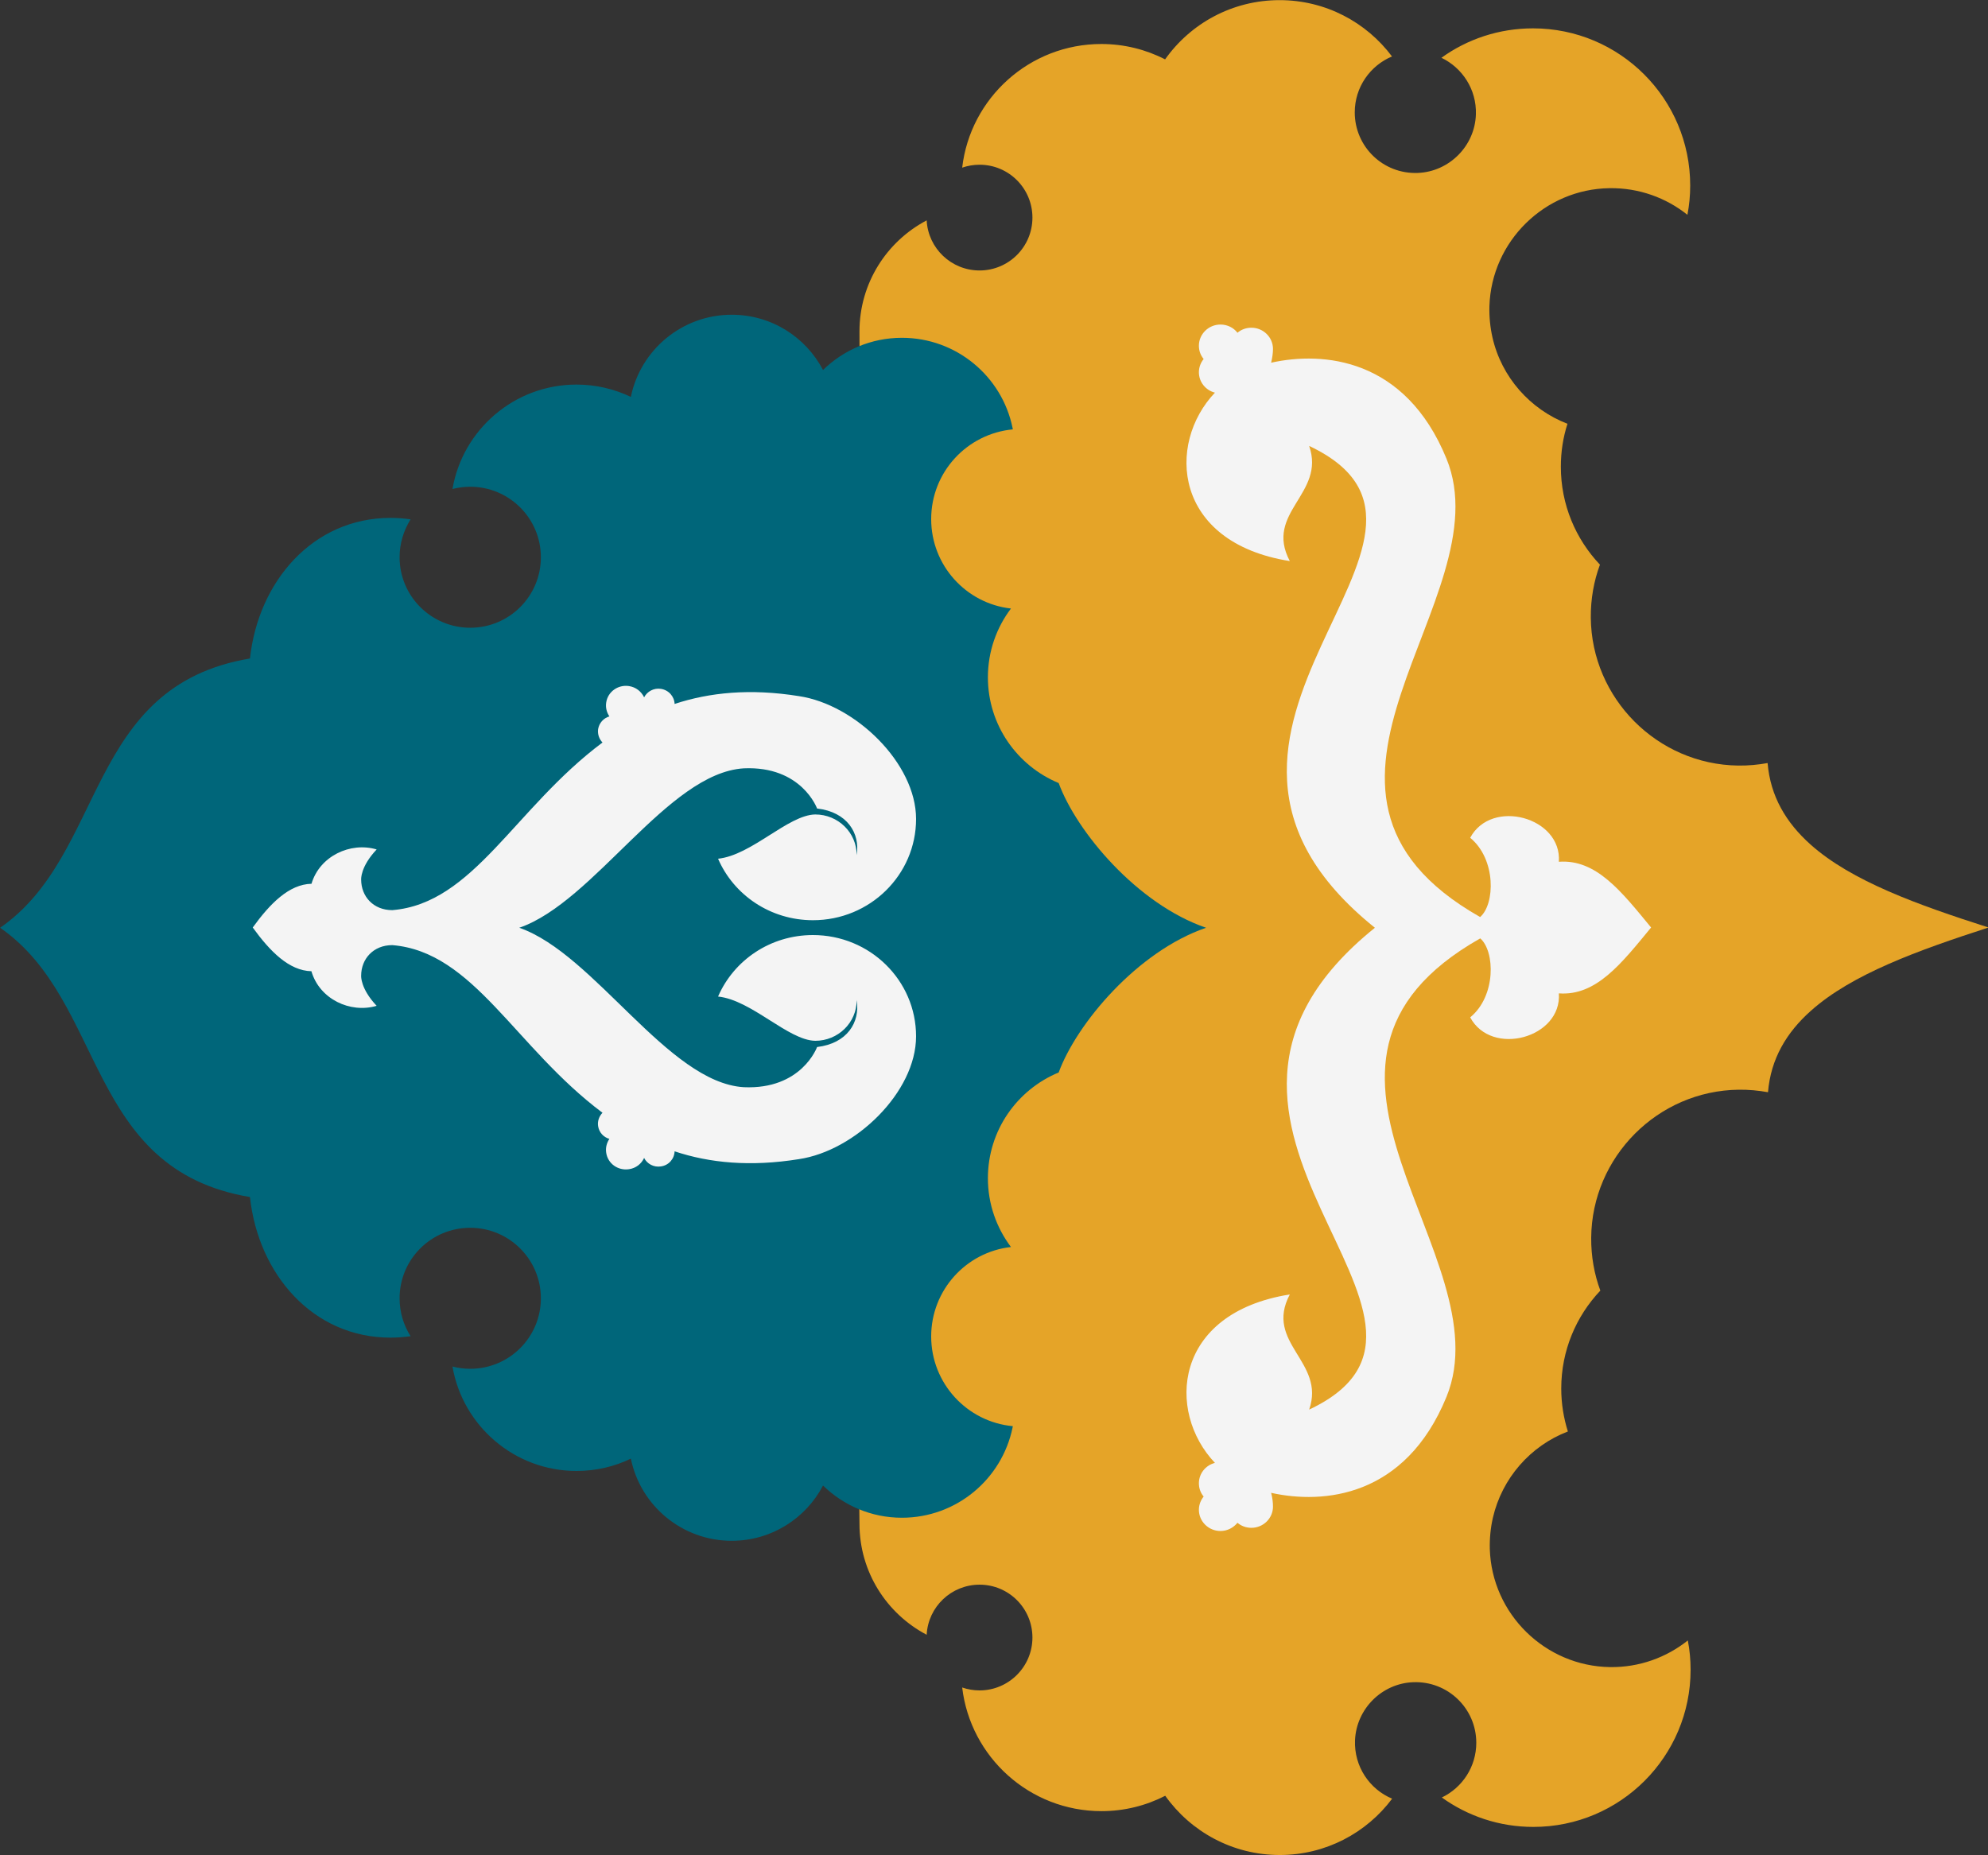 <?xml version="1.0" encoding="utf-8"?>
<!-- Generator: Adobe Illustrator 20.1.0, SVG Export Plug-In . SVG Version: 6.00 Build 0)  -->
<svg version="1.1" id="Layer_1" xmlns="http://www.w3.org/2000/svg" xmlns:xlink="http://www.w3.org/1999/xlink" x="0px" y="0px"
	 viewBox="0 0 1500 1400" style="enable-background:new 0 0 1500 1400;" xml:space="preserve">
<rect x="0" y="0" width="1500" height="1400" fill="#333333" stroke="none"/>
<style type="text/css">
	.st0{fill:#E5A428;}
	.st1{fill:#00667A;}
	.st2{fill:#F4F4F4;}
</style>
<path class="st0" d="M1366,637.2L1366,637.2c-18.3-16.4-30.2-36.2-32.3-61.4c-7.2,1.3-14.6,2-22.2,1.9
	c-61-0.8-110.7-50.7-111.2-111.7c-0.1-14,2.3-27.5,6.9-39.9c-18.3-19.3-29.5-45.3-29.5-73.9c0-11.3,1.7-22.2,5-32.4
	c-28.2-10.9-49.8-35.2-56.6-65.2l0,0c-1.7-7.5-2.5-15.4-2.3-23.5c1.5-48.9,41.7-88.5,90.7-89.1c22.2-0.3,42.7,7.3,58.7,20.1
	c1.4-7.2,2.1-14.6,2.1-22.1c0-65.5-53.1-118.6-118.6-118.6c-25.8,0-49.7,8.2-69.1,22.2c15.8,7.6,26.6,23.9,26,42.7
	c-0.7,23.8-20.1,43.3-43.9,44.2c-26.1,1-47.5-19.8-47.5-45.7c0-19,11.6-35.3,28.1-42.2c-19.3-25.8-50.1-42.5-84.8-42.5
	c-35.7,0-67.2,17.6-86.4,44.7c-14.4-7.4-30.8-11.6-48.1-11.6c-54.2,0-98.9,40.8-105,93.3c4.1-1.4,8.5-2.2,13.1-2.2
	c22.1,0,39.9,17.9,39.9,39.9c0,22.1-17.9,39.9-39.9,39.9c-21.3,0-38.8-16.7-39.9-37.8c-30.1,15.8-50.7,47.4-50.7,83.8
	c0,52.3,1.6,112.6,53.8,112.6l-13,648.7c-52.3,0-40.8,86.2-40.8,138.4c0,36.4,20.5,67.9,50.7,83.8c1.1-21.1,18.6-37.8,39.9-37.8
	c22.1,0,39.9,17.9,39.9,39.9s-17.9,39.9-39.9,39.9c-4.6,0-9-0.8-13.1-2.2c6.2,52.5,50.9,93.3,105.1,93.3c17.3,0,33.7-4.2,48.1-11.6
	c19.2,27,50.7,44.7,86.4,44.7c34.7,0,65.5-16.7,84.8-42.5c-17-7.1-28.8-24.3-28-44.1c1-23.6,20.2-42.9,43.9-43.8
	c26.1-1,47.6,19.8,47.6,45.7c0,18.2-10.6,33.9-26,41.3c19.5,14,43.3,22.2,69.1,22.2c65.5,0,118.6-53.1,118.6-118.6
	c0-7.6-0.7-15-2.1-22.1c-16.1,12.8-36.5,20.4-58.7,20.1c-49-0.7-89.2-40.2-90.7-89.1c-0.2-8.1,0.6-16,2.3-23.5l0,0
	c6.9-30,28.4-54.4,56.6-65.2c-3.2-10.2-5-21.1-5-32.4c0-28.6,11.2-54.6,29.5-73.9c-4.6-12.4-7-25.9-6.9-39.9
	c0.5-61,50.2-110.9,111.2-111.7c7.6-0.1,15,0.6,22.2,1.9c2.1-25.2,13.9-45,32.3-61.4v0c31.1-27.8,81.1-45.7,134.1-62.9
	C1447.1,682.8,1397.1,665,1366,637.2z"/>
<path class="st1" d="M0.1,700.1c80.3,55.7,64.1,182.3,188.5,203.2c6.3,58.3,47.5,106.1,106.1,106.1c5.1,0,10.1-0.4,15.1-1.1
	c-5.3-8.3-8.3-18.1-8.3-28.6c0-29.4,23.8-53.2,53.3-53.2c29.4,0,53.3,23.8,53.3,53.2c0,29.4-23.8,53.2-53.3,53.2
	c-4.6,0-9.1-0.6-13.4-1.7c7.7,44.7,46.7,78.8,93.6,78.8c14.7,0,28.6-3.3,41-9.3c7.2,35.4,38.6,62,76.1,62
	c29.9,0,55.9-16.9,68.9-41.7c15.4,15,36.4,24.3,59.5,24.3c41.2,0,75.5-29.2,83.5-68l0.2-1.1c-34.5-3.2-61.6-32.3-61.6-67.7
	c0-34.9,26.3-63.7,60.2-67.5c-10.9-14.5-17.4-32.4-17.4-51.9c0-36,22-66.8,53.4-79.8c13.5-36.8,59.3-91.4,111.2-109.2
	c-51.9-17.8-97.7-72.4-111.2-109.2c-31.3-13-53.4-43.8-53.4-79.8c0-19.5,6.5-37.5,17.4-51.9c-33.9-3.8-60.2-32.6-60.2-67.5
	c0-35.4,27-64.4,61.6-67.7l-0.2-1.1c-7.9-38.8-42.3-68-83.5-68c-23.2,0-44.2,9.3-59.5,24.3c-13-24.8-38.9-41.7-68.9-41.7
	c-37.5,0-68.9,26.6-76.1,62c-12.4-5.9-26.3-9.3-41-9.3c-46.9,0-85.9,34-93.6,78.8c4.3-1.1,8.8-1.7,13.4-1.7
	c29.4,0,53.3,23.8,53.3,53.2c0,29.4-23.8,53.2-53.3,53.2c-29.4,0-53.3-23.8-53.3-53.2c0-10.5,3.1-20.3,8.3-28.6
	c-4.9-0.7-10-1.1-15.1-1.1c-58.6,0-99.8,47.9-106.1,106.1C64.2,517.8,80.5,644.4,0.1,700.1z"/>
<path class="st2" d="M1176.2,650.3c2.4-33.6-50.8-48.2-66.9-18.1c19.7,16.2,18.8,50.1,7.5,59.8c-168.6-95.5,18.1-239.7-25.4-345.9
	c-31.1-76-93.1-81.1-132.3-72.4c0.9-3.7,1.4-7.4,1.4-10.4c0-8.8-7.3-16-16.3-16c-4,0-7.7,1.4-10.5,3.8c-2.9-3.8-7.6-6.2-12.8-6.2
	c-9,0-16.3,7.2-16.3,16c0,3.8,1.3,7.3,3.6,10c-2.2,2.7-3.6,6.2-3.6,10c0,7.4,5.1,13.6,12.1,15.4c-36.7,38.6-31.6,113.1,56.5,127.1
	c-19.5-36.8,27.2-50.6,14.6-86.9c144.5,68.3-137.2,213.4,49.6,363.6c-186.8,150.3,94.9,295.4-49.6,363.6
	c12.6-36.3-34.1-50.1-14.6-86.9c-88.1,14-93.2,88.5-56.5,127.1c-7,1.8-12.1,8-12.1,15.4c0,3.8,1.3,7.3,3.6,10
	c-2.2,2.7-3.6,6.2-3.6,10c0,8.8,7.3,16,16.3,16c5.2,0,9.8-2.5,12.8-6.2c2.8,2.4,6.5,3.8,10.5,3.8c9,0,16.3-7.2,16.3-16
	c0-3-0.4-6.7-1.4-10.4c39.2,8.7,101.2,3.6,132.3-72.4c43.5-106.3-143.3-250.5,25.5-346c11.2,9.8,12,43.6-7.6,59.6
	c16.1,30.1,69.3,15.5,66.9-18.1c28.2,2.1,47.2-22.5,69.6-49.7C1223.4,672.7,1204.4,648.2,1176.2,650.3z"/>
<path class="st2" d="M616.5,610.1c0,0-11.6-32.3-55.4-30.3c-57.3,3.6-112.7,100.8-169.3,120.3c56.6,19.6,112.1,116.7,169.3,120.3
	c43.8,2,55.4-30.3,55.4-30.3c22.7-2.7,32.6-18.6,29.9-35.4c0,17-14,30.7-31.3,30.7c-20.5-0.4-48-30.8-73.3-33.4
	c11.9-27.4,39.4-46.4,71.6-46.4c43,0,77.8,34.2,77.8,76.4s-45.9,86.4-88.4,92.7c-36.7,5.9-67.4,2.9-93.8-5.9
	c-0.2,5.7-4.4,10.6-10.4,11.4c-5.3,0.8-10.3-1.9-12.6-6.4c-2,4.4-6.2,7.8-11.5,8.5c-8.3,1.2-15.9-4.3-17.1-12.4
	c-0.6-3.8,0.4-7.5,2.4-10.5c-4.4-1.2-7.8-4.9-8.5-9.6c-0.6-3.8,0.8-7.5,3.3-10.1c-66.2-49.6-97.2-121.5-158.6-126.5
	c-14.3,0-23.5,10.4-23.5,23.1c0,0-0.7,9.6,11.7,22.7c-20,5.9-43.1-5.1-49.2-26c0-0.1,0-0.1,0-0.1l0,0c-16.9-0.4-31.2-14.9-44.3-33
	c13.1-18.1,27.4-32.6,44.3-33l0,0V667c6.1-20.9,29.3-31.9,49.2-26c-12.4,13.1-11.7,22.7-11.7,22.7c0,12.8,9.2,23.1,23.5,23.1
	c61.3-5,92.2-76.9,158.6-126.5c-2.5-2.6-3.8-6.2-3.3-10.1c0.8-4.7,4.1-8.3,8.5-9.6c-2-3-3-6.6-2.4-10.5c1.2-8.1,8.9-13.6,17.1-12.4
	c5.3,0.8,9.4,4.1,11.5,8.5c2.3-4.4,7.3-7.2,12.6-6.4c6,0.9,10.2,5.8,10.4,11.4c26.4-8.7,57-11.8,93.8-5.9
	c42.5,6.3,88.4,50.6,88.4,92.7c0,42.2-34.8,76.4-77.8,76.4c-32.2,0-59.8-19.1-71.6-46.4c25.3-2.6,52.8-33,73.3-33.4
	c17.3,0,31.3,13.7,31.3,30.7C649.1,628.7,639.2,612.7,616.5,610.1z"/>
</svg>
